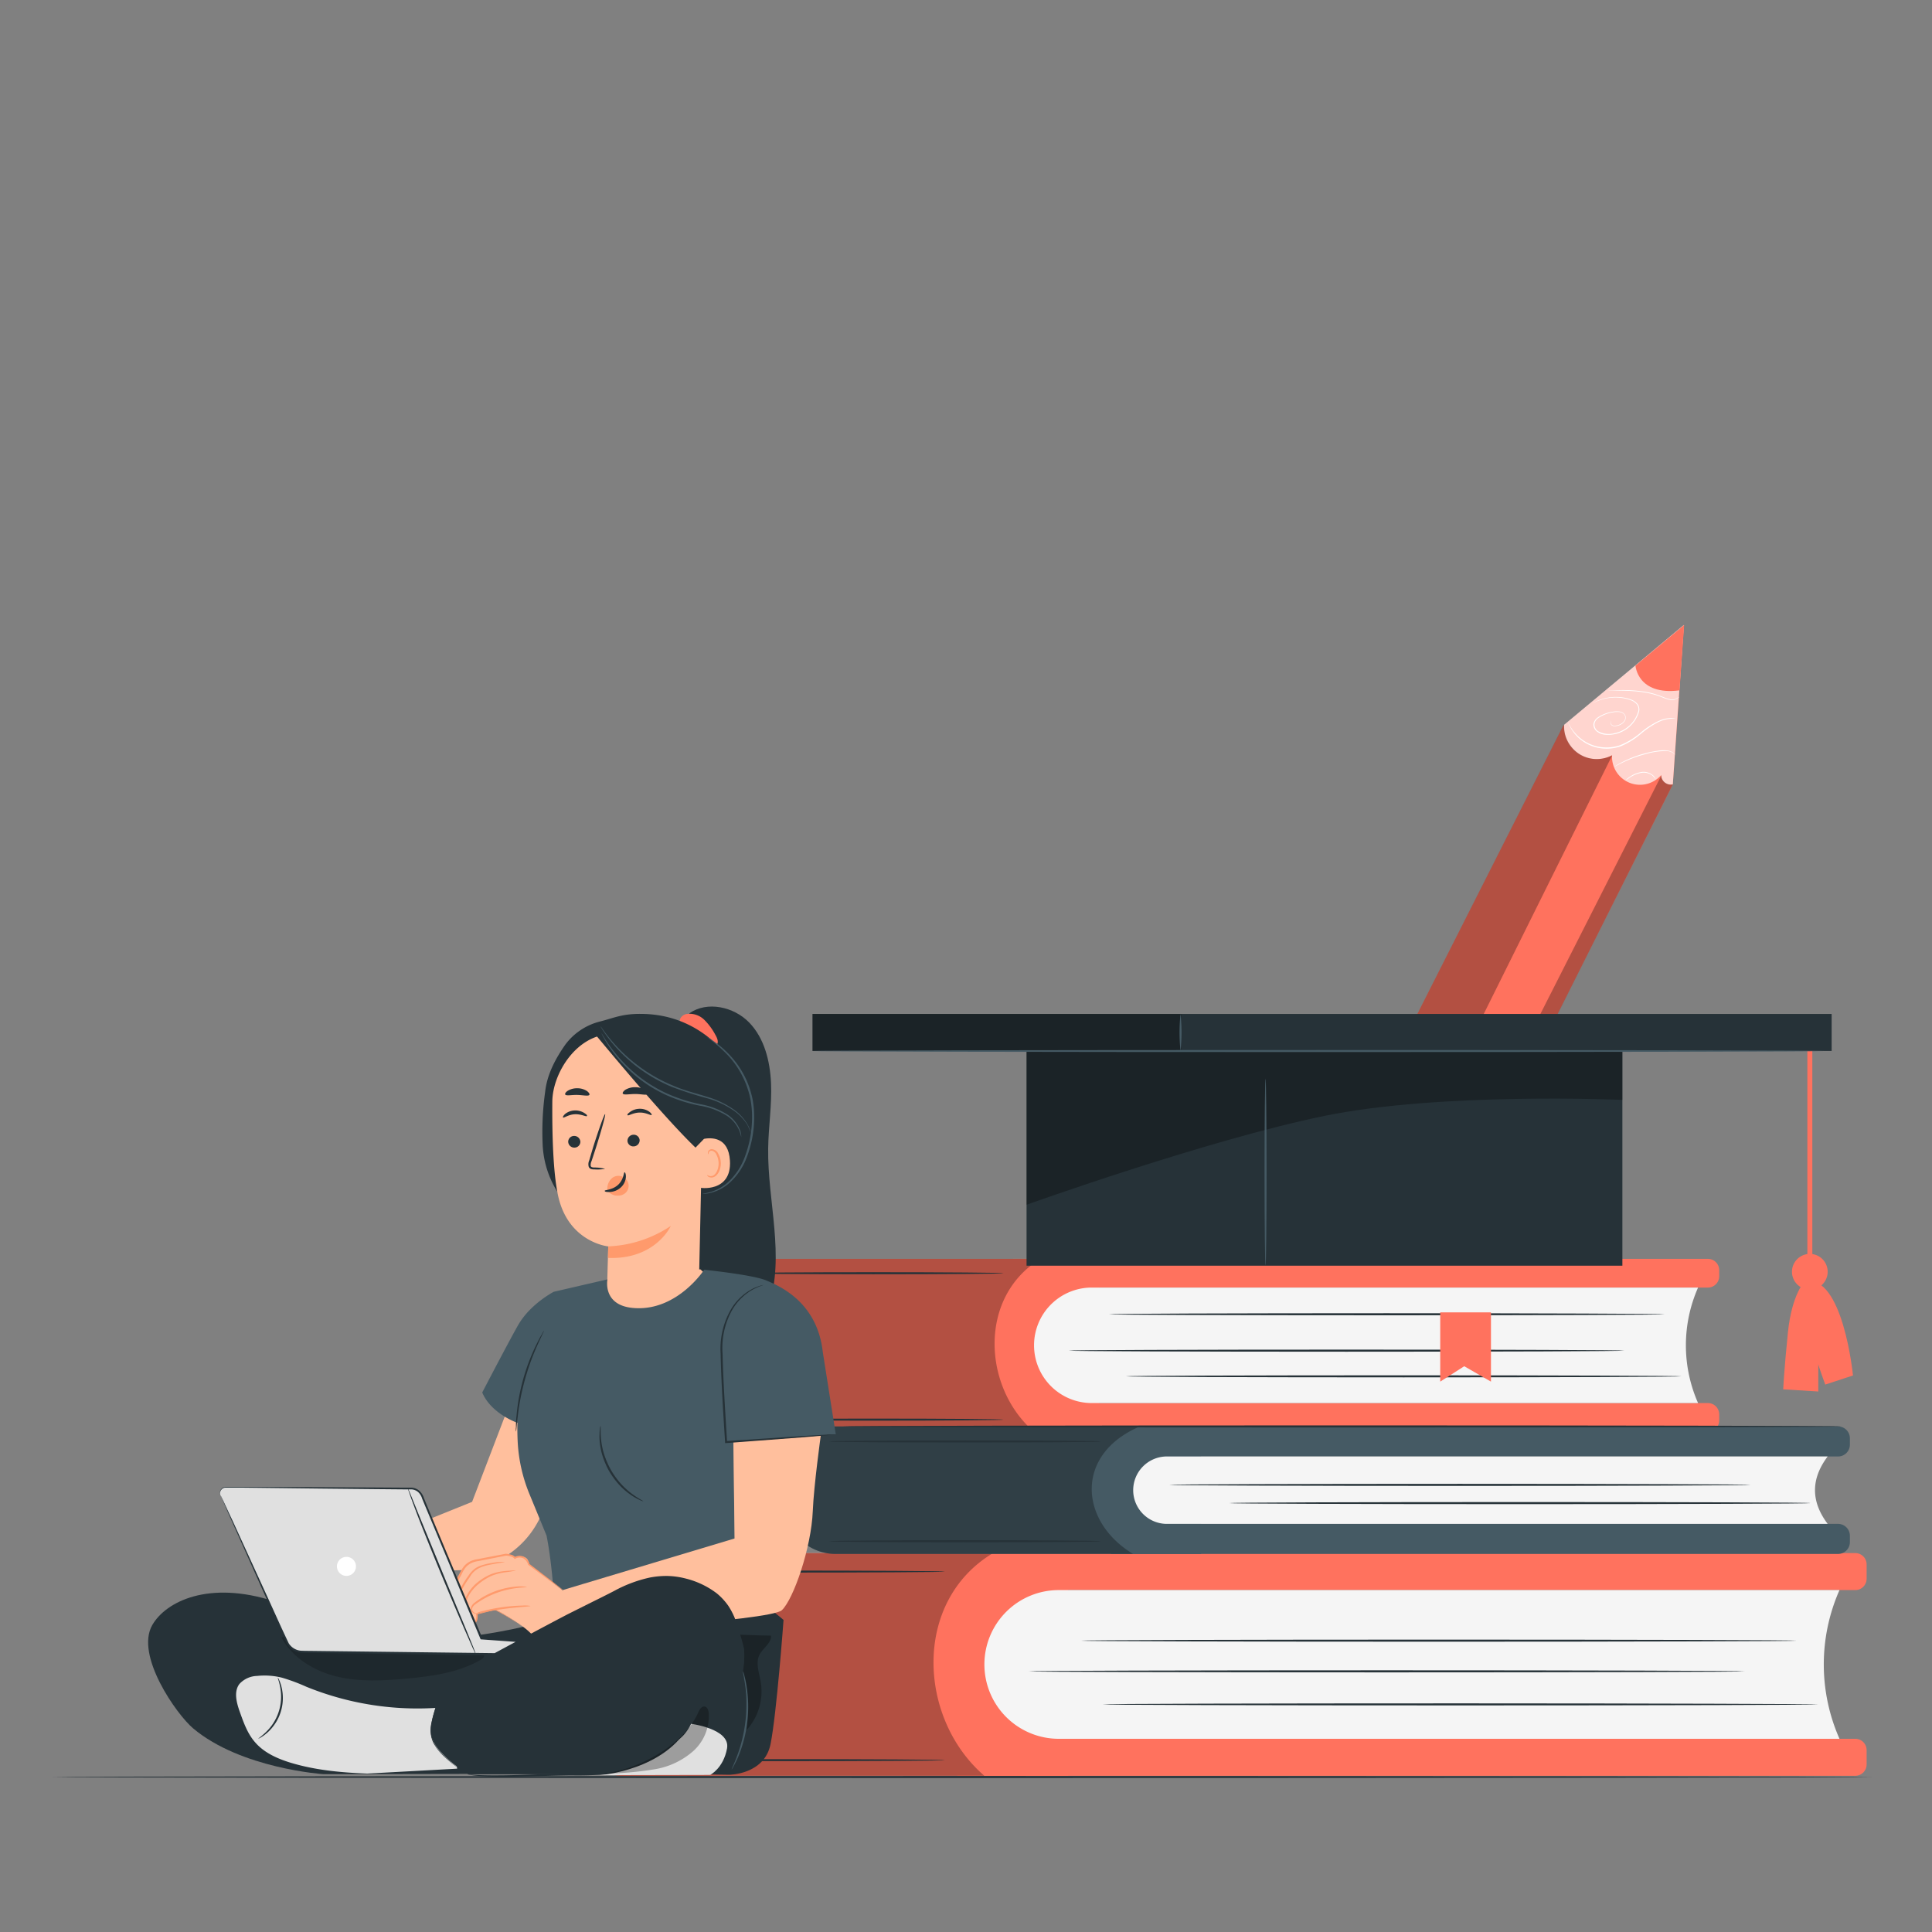 <svg xmlns="http://www.w3.org/2000/svg" viewBox="0 0 500 500"><rect x="0" y="0" width="500" height="500" fill="#808080" stroke="none"/><g id="freepik--Floor--inject-47"><path d="M484.39,459.9c0,.14-105.4.26-235.38.26s-235.4-.12-235.4-.26,105.37-.27,235.4-.27S484.39,459.75,484.39,459.9Z" style="fill:#263238"></path></g><g id="freepik--Books--inject-47"><path d="M199.18,325.79h85.26a0,0,0,0,1,0,0v44.74a0,0,0,0,1,0,0H199.18a17.65,17.65,0,0,1-17.65-17.65v-9.45a17.65,17.65,0,0,1,17.65-17.65Z" style="fill:#FF725E"></path><path d="M262.15,325.79H442a2.93,2.93,0,0,1,2.93,2.93v1.57a2.93,2.93,0,0,1-2.93,2.93H262.15a0,0,0,0,1,0,0v-7.43A0,0,0,0,1,262.15,325.79Z" style="fill:#FF725E"></path><path d="M262.15,363.11H442a2.93,2.93,0,0,1,2.93,2.93v1.57a2.93,2.93,0,0,1-2.93,2.93H262.15a0,0,0,0,1,0,0v-7.43a0,0,0,0,1,0,0Z" style="fill:#FF725E"></path><path d="M439.46,363.11H282.55a14.94,14.94,0,0,1-14.94-14.95h0a14.94,14.94,0,0,1,14.94-14.94H439.46A37,37,0,0,0,439.46,363.11Z" style="fill:#f5f5f5"></path><path d="M267.61,370.54H199.53a18,18,0,0,1-18-18v-8.89a17.86,17.86,0,0,1,17.86-17.86h69.91C253.11,335.61,254.32,359.11,267.61,370.54Z" style="opacity:0.3"></path><path d="M420.4,349.55c0,.15-32.21.27-71.93.27s-71.93-.12-71.93-.27,32.2-.27,71.93-.27S420.4,349.4,420.4,349.55Z" style="fill:#263238"></path><path d="M435.2,356.19c0,.15-32.21.27-71.93.27s-71.93-.12-71.93-.27,32.2-.26,71.93-.26S435.2,356.05,435.2,356.19Z" style="fill:#263238"></path><path d="M430.84,340.13c0,.15-32.21.27-71.93.27s-71.94-.12-71.94-.27,32.2-.27,71.94-.27S430.84,340,430.84,340.13Z" style="fill:#263238"></path><path d="M259.73,367.4c0,.15-15.08.27-33.67.27s-33.67-.12-33.67-.27,15.07-.27,33.67-.27S259.73,367.25,259.73,367.4Z" style="fill:#263238"></path><path d="M259.73,329.51c0,.15-15.08.27-33.67.27s-33.67-.12-33.67-.27,15.07-.27,33.67-.27S259.73,329.36,259.73,329.51Z" style="fill:#263238"></path><path d="M161.54,401.94H276.43a0,0,0,0,1,0,0v57.62a0,0,0,0,1,0,0H161.54a17.65,17.65,0,0,1-17.65-17.65V419.59a17.65,17.65,0,0,1,17.65-17.65Z" style="fill:#FF725E"></path><path d="M247.72,401.94H480.15a2.93,2.93,0,0,1,2.93,2.93v3.71a2.93,2.93,0,0,1-2.93,2.93H247.72a0,0,0,0,1,0,0v-9.57A0,0,0,0,1,247.72,401.94Z" style="fill:#FF725E"></path><path d="M247.72,450H480.15a2.93,2.93,0,0,1,2.93,2.93v3.71a2.93,2.93,0,0,1-2.93,2.93H247.72a0,0,0,0,1,0,0V450A0,0,0,0,1,247.72,450Z" style="fill:#FF725E"></path><path d="M476.06,450H274a19.25,19.25,0,0,1-19.24-19.25h0A19.24,19.24,0,0,1,274,411.51H476.06A47.59,47.59,0,0,0,476.06,450Z" style="fill:#f5f5f5"></path><path d="M254.74,459.56H161.31a17.41,17.41,0,0,1-17.41-17.42V420a18,18,0,0,1,18-18h95C236.07,414.58,237.63,444.85,254.74,459.56Z" style="opacity:0.3"></path><path d="M451.51,432.54c0,.15-41.48.27-92.63.27s-92.64-.12-92.64-.27,41.47-.27,92.64-.27S451.51,432.39,451.51,432.54Z" style="fill:#263238"></path><path d="M470.58,441.09c0,.15-41.48.27-92.64.27s-92.64-.12-92.64-.27,41.47-.26,92.64-.26S470.58,441,470.58,441.09Z" style="fill:#263238"></path><path d="M465,424.6c0,.15-41.47.27-92.63.27s-92.64-.12-92.64-.27,41.47-.27,92.64-.27S465,424.45,465,424.6Z" style="fill:#263238"></path><path d="M244.59,455.52c0,.15-19.41.27-43.36.27s-43.36-.12-43.36-.27,19.41-.26,43.36-.26S244.59,455.38,244.59,455.52Z" style="fill:#263238"></path><path d="M244.59,406.73c0,.14-19.41.26-43.36.26s-43.36-.12-43.36-.26,19.41-.27,43.36-.27S244.59,406.58,244.59,406.73Z" style="fill:#263238"></path><path d="M216.18,369.16h94.66a0,0,0,0,1,0,0v33a0,0,0,0,1,0,0H216.18a13,13,0,0,1-13-13v-7a13,13,0,0,1,13-13Z" style="fill:#455a64"></path><path d="M287.52,369.16H475.68a3.07,3.07,0,0,1,3.07,3.07v1.64a3.07,3.07,0,0,1-3.07,3.07H287.52a0,0,0,0,1,0,0v-7.77A0,0,0,0,1,287.52,369.16Z" style="fill:#455a64"></path><path d="M287.52,394.38H475.68a3.07,3.07,0,0,1,3.07,3.07v1.64a3.07,3.07,0,0,1-3.07,3.07H287.52a0,0,0,0,1,0,0v-7.77A0,0,0,0,1,287.52,394.38Z" style="fill:#455a64"></path><path d="M473,394.38H302a8.73,8.73,0,0,1-8.73-8.72h0a8.73,8.73,0,0,1,8.73-8.73H473Q466.44,385.66,473,394.38Z" style="fill:#f5f5f5"></path><path d="M293.22,402.15h-77a13.09,13.09,0,0,1-13.09-13.1v-6.52a13.36,13.36,0,0,1,13.36-13.37H295C278.05,376.4,279.32,393.73,293.22,402.15Z" style="opacity:0.3"></path><path d="M453.09,384.28c0,.15-33.7.27-75.26.27s-75.26-.12-75.26-.27,33.69-.26,75.26-.26S453.09,384.14,453.09,384.28Z" style="fill:#263238"></path><path d="M468.58,389c0,.15-33.7.27-75.26.27s-75.26-.12-75.26-.27,33.69-.27,75.26-.27S468.58,388.83,468.58,389Z" style="fill:#263238"></path><path d="M285,398.87c0,.15-15.77.27-35.23.27s-35.23-.12-35.23-.27,15.77-.27,35.23-.27S285,398.72,285,398.87Z" style="fill:#263238"></path><path d="M285,373.05c0,.15-15.77.26-35.23.26s-35.23-.11-35.23-.26,15.77-.27,35.23-.27S285,372.9,285,373.05Z" style="fill:#263238"></path><path d="M476.5,369.16c0,.15-57.87.27-129.23.27S218,369.31,218,369.16s57.85-.27,129.24-.27S476.5,369,476.5,369.16Z" style="fill:#263238"></path><polygon points="372.73 339.64 372.73 357.56 378.94 353.58 385.86 357.56 385.86 339.64 372.73 339.64" style="fill:#FF725E"></polygon></g><g id="freepik--Pencil--inject-47"><polygon points="435.84 161.77 404.57 187.82 357.01 281.78 386.66 295.18 432.92 203.03 435.84 161.77" style="fill:#FF725E"></polygon><g style="opacity:0.7"><path d="M432.92,203a2.42,2.42,0,0,1-3-2.42,7.24,7.24,0,0,1-12.72-5.13,8.44,8.44,0,0,1-12.43-7.86l31-25.85Z" style="fill:#fff"></path></g><path d="M423.26,172.25s.48,7.78,11.38,6.42l1.2-16.9Z" style="fill:#FF725E"></path><path d="M417.24,195.48l-45.85,92.29-14.38-6,47.56-94,.24-.2a8.15,8.15,0,0,0,.64,3.66,8.87,8.87,0,0,0,3.08,3.76,8.32,8.32,0,0,0,5.69,1.39A8.69,8.69,0,0,0,417.24,195.48Z" style="opacity:0.3"></path><path d="M430,200.61l-47.1,92.85,3.8,1.72L432.92,203a2.57,2.57,0,0,1-2.93-1.82A2.91,2.91,0,0,1,430,200.61Z" style="opacity:0.3"></path><path d="M417,186.52a.67.67,0,0,0-.16.41.88.88,0,0,0,.8.87,3.33,3.33,0,0,0,2-.56,2.11,2.11,0,0,0,.85-.94,1.39,1.39,0,0,0-.09-1.34,1.86,1.86,0,0,0-1.36-.69,6,6,0,0,0-1.73.1,9.35,9.35,0,0,0-3.57,1.39,2.38,2.38,0,0,0-1.1,1.63,2.13,2.13,0,0,0,.87,1.81,5.68,5.68,0,0,0,4.38.54A8.06,8.06,0,0,0,424,184a2.09,2.09,0,0,0-.46-1.8,3.81,3.81,0,0,0-1.54-1,11,11,0,0,0-3.29-.66,12.21,12.21,0,0,0-4.82.72c-.54.2-1,.39-1.23.52s-.42.2-.42.2a8.93,8.93,0,0,1,1.62-.81,12.13,12.13,0,0,1,4.85-.79,11.11,11.11,0,0,1,3.36.64,4,4,0,0,1,1.62,1.05,2.32,2.32,0,0,1,.52,2,8.35,8.35,0,0,1-8.64,6.09,4.16,4.16,0,0,1-2.19-.76,2.32,2.32,0,0,1-1-2,2.6,2.6,0,0,1,1.2-1.78,9.52,9.52,0,0,1,3.66-1.41,6.37,6.37,0,0,1,1.79-.08,2,2,0,0,1,1.46.77,1.56,1.56,0,0,1,.09,1.49,2.25,2.25,0,0,1-.91,1,3.37,3.37,0,0,1-2.05.53.93.93,0,0,1-.84-.95C416.83,186.6,417,186.51,417,186.52Z" style="fill:#fff"></path><path d="M433.78,186s-.46-.07-1.28,0a8.92,8.92,0,0,0-3.36.9,22.78,22.78,0,0,0-4.32,2.88,19.41,19.41,0,0,1-5.44,3.38,11,11,0,0,1-6.36.24,10.72,10.72,0,0,1-4.57-2.52A10.59,10.59,0,0,1,406.3,188a7.26,7.26,0,0,1-.52-1.18,2.23,2.23,0,0,1,.15.29c.09.2.24.49.44.85a11.31,11.31,0,0,0,2.19,2.71,10.68,10.68,0,0,0,4.51,2.44,11,11,0,0,0,6.24-.26,19.49,19.49,0,0,0,5.38-3.32,21.65,21.65,0,0,1,4.38-2.86,8.52,8.52,0,0,1,3.42-.85A5.12,5.12,0,0,1,433.78,186Z" style="fill:#fff"></path><path d="M433.6,195.37a3.39,3.39,0,0,0-2.15-1,19.05,19.05,0,0,0-5.83.86,32.43,32.43,0,0,0-5.56,2.06c-.69.33-1.23.62-1.61.81a3.44,3.44,0,0,1-.59.3,4.67,4.67,0,0,1,.55-.37c.36-.22.9-.54,1.58-.88a28.31,28.31,0,0,1,5.57-2.14,27.83,27.83,0,0,1,3.22-.68,9.65,9.65,0,0,1,2.69-.11,3.3,3.3,0,0,1,1.68.68A2.26,2.26,0,0,1,433.6,195.37Z" style="fill:#fff"></path><path d="M420.62,202a6.51,6.51,0,0,1,1-.85,7.54,7.54,0,0,1,3-1.32,3.73,3.73,0,0,1,3.11.77,2.76,2.76,0,0,1,.63.77,1,1,0,0,1,.12.34,4.35,4.35,0,0,0-.85-1,3.72,3.72,0,0,0-3-.67,8.14,8.14,0,0,0-2.91,1.24A11.3,11.3,0,0,1,420.62,202Z" style="fill:#fff"></path><path d="M434.6,180.35a.83.83,0,0,1-.15.13c-.1.07-.25.18-.46.31a2.26,2.26,0,0,1-.81.36,2.54,2.54,0,0,1-1.18-.07c-.85-.19-1.8-.62-2.87-1a22.3,22.3,0,0,0-3.56-.89,43.61,43.61,0,0,0-6.69-.45h-2a3.71,3.71,0,0,1-.75,0l.75-.06,2-.07a37.66,37.66,0,0,1,6.72.39,19.91,19.91,0,0,1,3.6.92c1.08.38,2,.82,2.84,1a2.18,2.18,0,0,0,1.91-.21A7.48,7.48,0,0,1,434.6,180.35Z" style="fill:#fff"></path></g><g id="freepik--graduation-cap--inject-47"><path d="M467.74,265.27v81.91a.65.65,0,0,0,1.29,0V265.27a.65.65,0,0,0-1.29,0Z" style="fill:#FF725E"></path><path d="M473,329.13a4.62,4.62,0,1,1-4.62-4.62A4.62,4.62,0,0,1,473,329.13Z" style="fill:#FF725E"></path><path d="M467.1,331.52s-3.37,3.37-4.38,13.24-1.23,14.8-1.23,14.8l9.08.56v-7.06c0,.33,1.8,5.27,1.8,5.27l7.18-2.36S477,329.73,467.1,331.52Z" style="fill:#FF725E"></path><rect x="265.67" y="271.97" width="154.2" height="55.59" style="fill:#263238"></rect><rect x="210.28" y="262.41" width="263.75" height="9.57" style="fill:#263238"></rect><path d="M265.67,311.79s46.84-16.8,77.1-23,77.1-4.14,77.1-4.14V272H265.67Z" style="opacity:0.3"></path><rect x="210.28" y="262.41" width="95.4" height="9.57" style="opacity:0.3"></rect><path d="M472.12,272c0,.15-58.65.27-131,.27s-131-.12-131-.27,58.63-.26,131-.26S472.12,271.83,472.12,272Z" style="fill:#455a64"></path><path d="M305.53,272.05a43.88,43.88,0,0,1,0-9.72,45.55,45.55,0,0,1,0,9.72Z" style="fill:#455a64"></path><path d="M327.52,327.57c-.14,0-.26-10.85-.26-24.23s.12-24.22.26-24.22.27,10.84.27,24.22S327.67,327.57,327.52,327.57Z" style="fill:#455a64"></path></g><g id="freepik--Character--inject-47"><path d="M104.45,395.84l17.73-7.16,13.54-35.37,18.05,9.3s-1.74,3.49-5.47,12.14c-1.45,3.33-6.22,12.64-8.16,17.17a23.86,23.86,0,0,1-21.27,14.45l-16.64.43Z" style="fill:#ffbf9d"></path><path d="M95.64,389,93,386.18a3,3,0,0,0-1.73-.49l-8.48.26a5.3,5.3,0,0,0-3.93,2.38l-3.09,5.25s-2.07,3.59-1.81,4.47a1.55,1.55,0,0,0,1.79,1.05s.3,1.66.85,2a2.64,2.64,0,0,0,2.07.13,1.73,1.73,0,0,0,1.67,1,2.57,2.57,0,0,0,.44-.08c1-.31,1.46-2.26,1.46-2.26l4.3-.79s6.18,4.13,8.36,6.83,7.88.64,7.88.64l2.13-10.2Z" style="fill:#ffbf9d"></path><path d="M89.39,390.21a7,7,0,0,1-1.86.31c-1.17.13-2.82.18-4.69.42l.2-.15a17,17,0,0,1-1.1,2,22.82,22.82,0,0,1-4.08,4.83,7.83,7.83,0,0,1-2.13,1.52c0-.07.75-.67,1.87-1.8a28.14,28.14,0,0,0,3.89-4.83c.41-.67.78-1.33,1.09-2l.06-.13.14,0c1.91-.21,3.56-.19,4.73-.23A9.08,9.08,0,0,1,89.39,390.21Z" style="fill:#ff9a6c"></path><path d="M89.58,394.26a4.22,4.22,0,0,1-1.6.42,12.19,12.19,0,0,1-4.15-.14l.31-.17a16,16,0,0,1-.62,1.54,13.29,13.29,0,0,1-3.19,4.19,5.42,5.42,0,0,1-1.82,1.19,20.12,20.12,0,0,1,1.56-1.47,14.85,14.85,0,0,0,3-4.15,13.89,13.89,0,0,0,.61-1.47l.08-.22.22,0A20.84,20.84,0,0,0,89.58,394.26Z" style="fill:#ff9a6c"></path><path d="M100.36,396.35l-7.57-3.52a8.13,8.13,0,0,0-3.3-1A7.87,7.87,0,0,0,86,393l-4.08,2.1c-.22.12-.46.26-.53.49s.12.63.35.86a6,6,0,0,0,7.88.32,16.19,16.19,0,0,0,2.55,5,5.54,5.54,0,0,0,5,2.13" style="fill:#ffbf9d"></path><path d="M97.15,404a.63.63,0,0,1-.2.06,2.75,2.75,0,0,1-.62.08,4.85,4.85,0,0,1-2.28-.56,7.14,7.14,0,0,1-2.68-2.44,19.91,19.91,0,0,1-2-4.22l.38.09a6,6,0,0,1-4.41,1.38,6.27,6.27,0,0,1-2.46-.69,5.71,5.71,0,0,1-1.09-.75,3.33,3.33,0,0,1-.49-.5,1,1,0,0,1-.21-.83.9.9,0,0,1,.45-.56c.18-.11.33-.18.49-.27l.94-.48,1.85-1a16.77,16.77,0,0,1,3.65-1.59,5.6,5.6,0,0,1,3.59.55c1,.46,2,.92,2.8,1.33l4,2a10.92,10.92,0,0,1,1.45.79,9.92,9.92,0,0,1-1.54-.6l-4.1-1.81-2.82-1.26a5.11,5.11,0,0,0-3.3-.47,16.58,16.58,0,0,0-3.52,1.57l-1.84,1-.94.49c-.32.16-.66.32-.68.48s.23.55.54.8a5.12,5.12,0,0,0,1,.68,5.86,5.86,0,0,0,2.25.64,5.59,5.59,0,0,0,4.06-1.22l.26-.22.11.32a20.52,20.52,0,0,0,1.87,4.17,7,7,0,0,0,2.48,2.41A5.48,5.48,0,0,0,97.15,404Z" style="fill:#ff9a6c"></path><path d="M198.8,297.27c.07-5.68,1-11.34.74-17s-1.71-11.59-5.67-15.66S183,259,178.4,262.25l-1,4.84c1.82,21.9,1.58,44.15,3.4,66.05.24,2.88,2.57,5.49,3.88,8.06s3.94,4.7,6.82,4.52c3.77-.23,6.24-4.05,7.41-7.65C203.21,325.06,198.63,311,198.8,297.27Z" style="fill:#263238"></path><path d="M185.14,267.82a16,16,0,0,0-2.89-3.91,5.41,5.41,0,0,0-4.47-1.5,2.25,2.25,0,0,0-1.77,1.3c-.25.72.29,1.69,1.05,1.62l.16.14q2.55,2.26,5.19,4.41a4.4,4.4,0,0,0,1.45.9,1.53,1.53,0,0,0,1.59-.34C186.08,269.74,185.62,268.63,185.14,267.82Z" style="fill:#FF725E"></path><path d="M188.35,273.4c-5.66-6.92-13.26-10.91-22.2-11-5-.09-7.13,1-10.76,1.94a16,16,0,0,0-9.08,6c-2.57,3.65-4.73,7.74-5.22,12.19a74.25,74.25,0,0,0-.65,13.73,25,25,0,0,0,4.28,12.89l11.64,2c6.43.22,12.95.43,19.22-1s12.35-4.84,15.7-10.33C195.94,292.14,194,280.31,188.35,273.4Z" style="fill:#263238"></path><path d="M178,273.32l-15.52-6.17-4.06.47c-9.12,0-15.42,10.1-15.48,17.48-.06,8.22.18,18.24,1.48,24.29,2.63,12.17,13,13.18,13,13.18s-.21,6.49-.29,10.57l23.77-1.71,1.19-53.94A4.32,4.32,0,0,0,178,273.32Z" style="fill:#ffbf9d"></path><path d="M162.67,306.54a2.58,2.58,0,0,0-.9-1.59,2.65,2.65,0,0,0-3.21-.19,3.56,3.56,0,0,0-1.35,3.33h0a3.23,3.23,0,0,0,2.31,1.34,3.09,3.09,0,0,0,.43,0,2.83,2.83,0,0,0,2-.77A2.58,2.58,0,0,0,162.67,306.54Z" style="fill:#ff9a6c"></path><path d="M147.05,295.49a1.57,1.57,0,0,0,1.6,1.51,1.52,1.52,0,0,0,1.55-1.51,1.59,1.59,0,0,0-1.61-1.51A1.51,1.51,0,0,0,147.05,295.49Z" style="fill:#263238"></path><path d="M145.72,289.21c.2.19,1.35-.75,3-.84s3,.69,3.16.47-.14-.46-.7-.82a4.32,4.32,0,0,0-2.54-.63,4.16,4.16,0,0,0-2.41.92C145.77,288.74,145.61,289.12,145.72,289.21Z" style="fill:#263238"></path><path d="M156.6,302.5a10.67,10.67,0,0,0-2.78-.35c-.43,0-.85-.08-.94-.38a2.28,2.28,0,0,1,.22-1.29c.35-1.07.72-2.19,1.1-3.37,1.52-4.78,2.6-8.71,2.4-8.77s-1.58,3.77-3.1,8.56l-1,3.38a2.47,2.47,0,0,0-.13,1.71,1.06,1.06,0,0,0,.74.59,2.86,2.86,0,0,0,.74.06A11.7,11.7,0,0,0,156.6,302.5Z" style="fill:#263238"></path><path d="M157.4,322.56a31.26,31.26,0,0,0,16.2-5.29s-3.91,8.75-16.26,8.28Z" style="fill:#ff9a6c"></path><path d="M161.65,303.39c-.27,0-.18,1.84-1.68,3.23s-3.47,1.3-3.47,1.56.46.33,1.28.31a4.57,4.57,0,0,0,2.91-1.2,4,4,0,0,0,1.29-2.7C162,303.82,161.78,303.38,161.65,303.39Z" style="fill:#263238"></path><path d="M146.29,283.28c.31.39,1.59.05,3.11.09s2.8.37,3.12,0c.14-.19-.05-.58-.6-1a4.52,4.52,0,0,0-2.5-.73,4.61,4.61,0,0,0-2.52.67C146.35,282.69,146.16,283.08,146.29,283.28Z" style="fill:#263238"></path><path d="M165.54,295.07a1.58,1.58,0,0,1-1.5,1.61,1.51,1.51,0,0,1-1.65-1.39,1.59,1.59,0,0,1,1.49-1.62A1.52,1.52,0,0,1,165.54,295.07Z" style="fill:#263238"></path><path d="M168.64,288.55c-.19.21-1.4-.65-3.1-.62s-2.92.91-3.11.7.1-.46.64-.87a4.29,4.29,0,0,1,2.48-.81,4.14,4.14,0,0,1,2.47.75C168.55,288.09,168.74,288.46,168.64,288.55Z" style="fill:#263238"></path><path d="M167.62,283.13c-.32.39-1.64,0-3.21,0s-2.91.31-3.22-.09c-.14-.19.07-.58.64-1a4.9,4.9,0,0,1,2.61-.67,4.7,4.7,0,0,1,2.57.73C167.58,282.54,167.77,282.94,167.62,283.13Z" style="fill:#263238"></path><path d="M180,298.11c0-.91.89-3.12,1.79-3.31,2.39-.51,6.74-.56,7.12,5.56.52,8.37-8,7.16-8,6.92S180.15,301.27,180,298.11Z" style="fill:#ffbf9d"></path><path d="M183,304.08s.15.1.4.19a1.46,1.46,0,0,0,1.1,0c.86-.38,1.52-1.83,1.47-3.34a4.83,4.83,0,0,0-.54-2.06,1.67,1.67,0,0,0-1.17-1.05.74.74,0,0,0-.83.45c-.1.24,0,.41-.08.42s-.19-.13-.14-.48a.9.9,0,0,1,.3-.54,1.05,1.05,0,0,1,.79-.26,2,2,0,0,1,1.6,1.2,5,5,0,0,1,.65,2.3c.05,1.69-.72,3.32-1.9,3.74a1.58,1.58,0,0,1-1.35-.13C183,304.29,183,304.1,183,304.08Z" style="fill:#ff9a6c"></path><path d="M182.11,294.82,180,297c-9.18-8.79-27.12-30.79-26.11-29.48A26.62,26.62,0,0,1,167,266.13c6.83,1.16,19.77,4.58,19.57,12.63S182.11,294.82,182.11,294.82Z" style="fill:#263238"></path><path d="M194.27,293a2.48,2.48,0,0,0-.13-.48,8.5,8.5,0,0,0-.57-1.32,12.19,12.19,0,0,0-3.5-3.93,22.74,22.74,0,0,0-7-3.39c-2.8-.91-5.95-1.62-9.05-3a40.86,40.86,0,0,1-8.26-4.63,42.63,42.63,0,0,1-5.84-5.1,45.41,45.41,0,0,1-3.37-4l-.84-1.16a2.58,2.58,0,0,0-.32-.39,2.85,2.85,0,0,0,.25.44c.17.28.42.69.77,1.2a38.45,38.45,0,0,0,3.29,4.12,40.32,40.32,0,0,0,14.16,9.92,94.67,94.67,0,0,0,9.09,2.93,23,23,0,0,1,7,3.25,12.64,12.64,0,0,1,3.53,3.77C194,292.32,194.22,293,194.27,293Z" style="fill:#455a64"></path><path d="M191.83,294.29a4.32,4.32,0,0,0-.32-1.83,8.58,8.58,0,0,0-3.15-3.94,18.87,18.87,0,0,0-7-2.73,41.29,41.29,0,0,1-8.67-2.76,36.68,36.68,0,0,1-7.74-4.77,38.67,38.67,0,0,1-5.3-5.21,39.14,39.14,0,0,1-3-4.07l-.71-1.17a1.9,1.9,0,0,0-.27-.39,3.14,3.14,0,0,0,.2.43l.64,1.22a34.86,34.86,0,0,0,2.86,4.17,36.66,36.66,0,0,0,5.29,5.33,36.12,36.12,0,0,0,7.81,4.85,39.83,39.83,0,0,0,8.76,2.75,19,19,0,0,1,6.9,2.6,8.62,8.62,0,0,1,3.16,3.75A10.07,10.07,0,0,1,191.83,294.29Z" style="fill:#455a64"></path><path d="M181.83,309c0-.06.71-.15,1.95-.48a11.87,11.87,0,0,0,4.68-2.61,16.74,16.74,0,0,0,4.35-6.66,29.47,29.47,0,0,0,1.82-9.65,24.84,24.84,0,0,0-.41-5.08,23.48,23.48,0,0,0-5.72-11.28,37.55,37.55,0,0,0-5.62-4.89s.17.06.47.24.73.42,1.26.8a25.48,25.48,0,0,1,4.18,3.59,23.7,23.7,0,0,1,4.51,6.81,24.31,24.31,0,0,1,1.45,4.63,25.27,25.27,0,0,1,.43,5.19,29.17,29.17,0,0,1-1.89,9.82,16.89,16.89,0,0,1-4.57,6.77,11.68,11.68,0,0,1-4.88,2.53,11.89,11.89,0,0,1-1.49.24A3.34,3.34,0,0,1,181.83,309Z" style="fill:#455a64"></path><path d="M192.48,411.91,143,419.1c-18.59,5.26-38.17,6.8-58.64,5l74.47,34.74,29.9.46s9.1,0,10.69-7.94,3.36-32.12,3.36-32.12S196.87,414.12,192.48,411.91Z" style="fill:#263238"></path><g style="opacity:0.3"><path d="M192.33,432.74a71.66,71.66,0,0,1,.88,15,14.85,14.85,0,0,0,3.66-12.5c-.43-2.44-1.45-5.13-.17-7.26.86-1.43,3.13-3.07,2.8-4.7,0,0-2,0-3.79-.07-1.45-.06-4.46-.15-4.46-.15a16,16,0,0,1,.8,9.83"></path></g><polygon points="157.21 331.1 181.25 328.5 185.65 332.5 168.49 342.6 160.92 346.52 153.44 344.25 151.07 339.79 157.21 331.1" style="fill:#ffbf9d"></polygon><path d="M124.8,360.37s7.54-14.46,9.4-17.62c3.18-5.39,9.12-8.44,9.12-8.44l13.89-3.21s-1.44,7,7.2,7.44c11,.61,17.83-9.93,17.83-9.93s12.54,1.29,16,2.74,13.26,5.56,14.7,18.58l3.36,21.27-26.5,2,.36,28.32-11.26,9.21s-32.33,11.13-34.4,11.86c-1,.35-.74-13.39-3.05-25.17l-4.36-10.59A41.07,41.07,0,0,1,134,373.53c-.17-3-.09-5.3-.09-5.3S127.11,365.9,124.8,360.37Z" style="fill:#455a64"></path><path d="M145.68,411.49l44.43-13.33-.31-24.94,22.62-1.72s-1.8,12.92-2.07,19.54c-.38,9.53-5,22.85-8,25.67s-57.82,5.9-57.82,5.9Z" style="fill:#ffbf9d"></path><path d="M120.48,419.33a1.75,1.75,0,0,0,2.19.73c1-.4.73-2.42.73-2.42l4.73-1.16s6.53,3.54,9,6,7.9-.11,7.9-.11L146.16,412l-9.43-7.29s.58.44-.15-1-3.45-.66-3.45-.66c-.48-.71-2.31-.83-2.31-.83l-7.67,1.49a5.31,5.31,0,0,0-3.68,2.73l-2.87,5.43s-1.44,3.86-1.09,4.71a1.56,1.56,0,0,0,1.88.88s.57,2.42,1.22,2.45a5.15,5.15,0,0,0,1.87-.61Z" style="fill:#ffbf9d"></path><path d="M136.37,410.73c0,.08-1,.06-2.68.26a23.83,23.83,0,0,0-6.22,1.67,22.62,22.62,0,0,0-3.15,1.65c-.89.59-1.83,1.1-2.08,1.81a.94.94,0,0,0,.16.91,1.33,1.33,0,0,0,.62.45c.42.13.67,0,.69,0s-.23.23-.74.14a1.47,1.47,0,0,1-.78-.46,1.24,1.24,0,0,1-.28-1.2,2.48,2.48,0,0,1,.88-1.16c.4-.31.82-.62,1.29-.93a20.39,20.39,0,0,1,9.57-3.27A8.46,8.46,0,0,1,136.37,410.73Z" style="fill:#ff9a6c"></path><path d="M137.3,415.62c0,.14-3.16.26-7,.78s-6.92,1.24-7,1.1a7.86,7.86,0,0,1,2-.65,43.53,43.53,0,0,1,4.92-.94,44,44,0,0,1,5-.39A7.64,7.64,0,0,1,137.3,415.62Z" style="fill:#ff9a6c"></path><path d="M120.51,419.13a4,4,0,0,1-.16-.81,20,20,0,0,1-.18-2.27,9.93,9.93,0,0,1,.1-1.58,4.7,4.7,0,0,1,.63-1.74,10.54,10.54,0,0,1,2.66-3.2,14.69,14.69,0,0,1,3.56-2.15,13.46,13.46,0,0,1,3.3-.77c1-.11,1.72-.14,2.26-.17a2.85,2.85,0,0,1,.83,0,25.51,25.51,0,0,1-3,.5,14.64,14.64,0,0,0-3.18.84,14.94,14.94,0,0,0-3.42,2.12,10.86,10.86,0,0,0-2.58,3,6,6,0,0,0-.77,3.11C120.48,417.94,120.62,419.13,120.51,419.13Z" style="fill:#ff9a6c"></path><path d="M130.6,404.24c0,.08-1.15.2-3,.55s-4.6.76-6,3.34a26.52,26.52,0,0,0-3.43,6.37,15.63,15.63,0,0,0-.51,2.95,2,2,0,0,1-.11-.82,7.57,7.57,0,0,1,.28-2.23,23,23,0,0,1,3.36-6.55,8.1,8.1,0,0,1,1.39-1.63,5.34,5.34,0,0,1,1.75-1,16.61,16.61,0,0,1,3.24-.77A12.16,12.16,0,0,1,130.6,404.24Z" style="fill:#ff9a6c"></path><path d="M135.27,421a3.08,3.08,0,0,1-.49-.32l-1.37-.93a54.63,54.63,0,0,0-5.36-3.11h.11l-4.72,1.19.15-.22a5.17,5.17,0,0,1,0,1.18,2.2,2.2,0,0,1-.45,1.19,1.17,1.17,0,0,1-.61.34,1.68,1.68,0,0,1-.67.09,2,2,0,0,1-1.25-.56,3,3,0,0,1-.23-.27l0-.07,0,0v0h0l.28.08h0l-.15.07a5.46,5.46,0,0,1-.6.27,6,6,0,0,1-.64.21,2,2,0,0,1-.35.07.84.84,0,0,1-.45-.05,1.38,1.38,0,0,1-.52-.6,5.24,5.24,0,0,1-.29-.64,9.77,9.77,0,0,1-.41-1.33l.29.17a1.81,1.81,0,0,1-1.83-.47,1.47,1.47,0,0,1-.4-.94,4.83,4.83,0,0,1,.09-.94,25.58,25.58,0,0,1,1.06-3.54v0h0l1.53-2.9,1-1.83a10,10,0,0,1,1.08-1.79,5.28,5.28,0,0,1,1.65-1.29,6.77,6.77,0,0,1,1.94-.56l7.22-1.39h.06a6.31,6.31,0,0,1,1.31.24,2.19,2.19,0,0,1,1.17.69l-.28-.06a2.7,2.7,0,0,1,2.5-.06,3.21,3.21,0,0,1,1.38,1.86l-.07-.09,6.5,5,1.75,1.38a4.58,4.58,0,0,1,.59.51,4,4,0,0,1-.65-.42l-1.81-1.31-6.6-4.86-.05,0,0-.07a2.76,2.76,0,0,0-1.21-1.61,2.27,2.27,0,0,0-2.1.07l-.17.08-.11-.14a1.83,1.83,0,0,0-.94-.52,6.23,6.23,0,0,0-1.22-.21h.06l-7.22,1.42a6.17,6.17,0,0,0-1.82.53,4.62,4.62,0,0,0-1.48,1.16,9.21,9.21,0,0,0-1,1.71l-1,1.83c-.53,1-1,2-1.53,2.9v0a26.14,26.14,0,0,0-1,3.46,4.2,4.2,0,0,0-.09.83,1,1,0,0,0,.28.64,1.35,1.35,0,0,0,1.34.34l.24-.06,0,.23c.11.43.24.87.39,1.28a2.42,2.42,0,0,0,.58,1,.35.35,0,0,0,.2,0l.29-.06a3.37,3.37,0,0,0,.59-.19c.19-.07.38-.16.57-.25l.14-.06h0l.29.08h0v0l0,0,0,.05a1.92,1.92,0,0,0,.18.22,1.43,1.43,0,0,0,1.49.38.77.77,0,0,0,.42-.22,3,3,0,0,0,.37-2v-.18l.16,0,4.74-1.12h.06l0,0a45,45,0,0,1,5.31,3.25c.59.43,1,.77,1.33,1A3.57,3.57,0,0,1,135.27,421Z" style="fill:#ff9a6c"></path><path d="M112.17,427.42s-31.35-9.85-41.19-13c-17-5.5-28.06.06-31.56,6.12-4.54,7.87,6.35,23.22,10.55,26.75,12.43,10.45,33.74,11.86,33.74,11.86h0l76.62-.14L138,428.63Z" style="fill:#263238"></path><path d="M116.87,441.64a76.36,76.36,0,0,1-37.61-5.12A49,49,0,0,0,73,434.19a18.52,18.52,0,0,0-6.47-.46,6.42,6.42,0,0,0-4.56,2.07c-1.53,2-.75,4.88.1,7.26,1,2.8,2,5.66,4,7.9,2.27,2.61,5.57,4.11,8.88,5.15,6.47,2,13.3,2.63,20.08,2.89l23.28-1.27Z" style="fill:#e0e0e0"></path><path d="M71.91,434.2a2.05,2.05,0,0,1,.35.63,9.48,9.48,0,0,1,.62,1.86,12,12,0,0,1-3.8,11.81,10.84,10.84,0,0,1-1.58,1.15c-.41.23-.64.33-.66.3s.84-.58,2-1.71a12.65,12.65,0,0,0,3.69-11.48C72.25,435.16,71.83,434.23,71.91,434.2Z" style="fill:#263238"></path><path d="M192.19,425.5c-1.82-5.16-2.12-12.74-13.35-16.38s-19.71,3.34-25.48,5.76-37.3,19.72-37.3,19.72-5.94,10.59-4.25,15.27,9.37,9.3,9.37,9.3h35.27c9.1,0,26-.31,26-.31a103.68,103.68,0,0,0,6.07-11.52l.3-1.52C188.85,444.61,194,430.66,192.19,425.5Z" style="fill:#263238"></path><path d="M172.65,452.29a1.12,1.12,0,0,1-.26.48,6.36,6.36,0,0,1-1.16,1.05,30.29,30.29,0,0,1-5,2.79,32.48,32.48,0,0,1-3.68,1.45,27.24,27.24,0,0,1-4.45,1,85.57,85.57,0,0,1-10.36.4c-7.33.12-14,.4-18.8.34-2.41,0-4.36-.11-5.7-.25a14.3,14.3,0,0,1-1.54-.22,2.64,2.64,0,0,1-.53-.12c0-.05.74.08,2.08.15s3.29.12,5.69.1c4.81,0,11.45-.37,18.8-.49a91.31,91.31,0,0,0,10.31-.36,27.77,27.77,0,0,0,4.38-.9,32,32,0,0,0,3.66-1.38,32.87,32.87,0,0,0,5-2.63,7.13,7.13,0,0,0,1.19-1C172.56,452.46,172.62,452.28,172.65,452.29Z" style="fill:#263238"></path><path d="M121.18,459.17l-.47-.25c-.3-.17-.74-.45-1.31-.82a31.72,31.72,0,0,1-4.64-3.69,14.6,14.6,0,0,1-2.62-3.38,7.83,7.83,0,0,1-.52-5,42.34,42.34,0,0,1,4.27-11.5l0-.05,0,0c5.78-3.18,12.41-6.79,19.65-10.68,3.62-1.94,7.39-3.95,11.31-6,2-1,4-2,6-3s4.05-2,6.12-3.08a34.6,34.6,0,0,1,9.11-3.43,22.4,22.4,0,0,1,4.75-.43,20.93,20.93,0,0,1,4.62.66,22.08,22.08,0,0,1,8.08,3.86,16.36,16.36,0,0,1,2.94,3.18,18.69,18.69,0,0,1,1.89,3.73c.5,1.28.85,2.57,1.21,3.83a30.37,30.37,0,0,1,1,3.74,24.55,24.55,0,0,1-.6,7.21c-.45,2.25-1,4.35-1.57,6.3-.28,1-.56,1.93-.82,2.84s-.56,1.81-.7,2.61v0c-.12.57-.21,1-.31,1.51h0a37.28,37.28,0,0,1-4.05,8.78,15.12,15.12,0,0,1-2.15,2.7l.13-.18c.11-.13.25-.29.42-.51a23.94,23.94,0,0,0,1.48-2.08,38.48,38.48,0,0,0,3.91-8.79h0c.57-.48.46-.95.29-1.52v0a24.24,24.24,0,0,1,.68-2.7l.81-2.83c.54-2,1.08-4.06,1.52-6.29a24.35,24.35,0,0,0,.56-7.09,33.24,33.24,0,0,0-1-3.67c-.37-1.26-.73-2.54-1.22-3.79a18.08,18.08,0,0,0-1.85-3.64,15.66,15.66,0,0,0-2.86-3.07,22.1,22.1,0,0,0-12.42-4.4,21.44,21.44,0,0,0-4.64.43,34,34,0,0,0-9,3.39c-2,1-4,2.2-6.15,3.09s-4,1.95-6,3c-3.91,2-7.69,4-11.31,6l-19.68,10.61.07-.08a42.42,42.42,0,0,0-4.29,11.37,7.49,7.49,0,0,0,.45,4.85,14,14,0,0,0,2.54,3.35,33.18,33.18,0,0,0,4.55,3.75l1.28.86C121,459.06,121.18,459.17,121.18,459.17Z" style="fill:#263238"></path><path d="M178.58,446.08s10.51,1.26,9.58,6.4-4.37,6.87-4.37,6.87l-28.56.06S172.28,458.23,178.58,446.08Z" style="fill:#e0e0e0"></path><path d="M179.6,443.59a3.52,3.52,0,0,1-.32,1.45,11,11,0,0,1-1.7,3.19,8.62,8.62,0,0,1-4,3.08,23.42,23.42,0,0,0,3.63-3.38A29.53,29.53,0,0,0,179.6,443.59Z" style="fill:#263238"></path><path d="M176,445.6a6.87,6.87,0,0,1-1,3.66,8,8,0,0,1-2.29,3c-.11-.09.92-1.42,1.85-3.25S175.82,445.58,176,445.6Z" style="fill:#263238"></path><path d="M189.36,457.92c-.08,0,.6-1.34,1.42-3.55a37.82,37.82,0,0,0,2.07-18.09c-.31-2.33-.67-3.76-.59-3.78a3.89,3.89,0,0,1,.34,1,25.52,25.52,0,0,1,.59,2.75,33.91,33.91,0,0,1-2.08,18.26A24.71,24.71,0,0,1,189.9,457,4.5,4.5,0,0,1,189.36,457.92Z" style="fill:#455a64"></path><g style="opacity:0.3"><path d="M183.42,443.31c-.08-.69-.35-1.51-1-1.65-.84-.17-1.41.79-1.74,1.57C177,451.6,165.11,458.13,156,459a83.33,83.33,0,0,0,13.19-1.08,20,20,0,0,0,10.06-4.6A12.21,12.21,0,0,0,183.42,443.31Z"></path></g><path d="M113.84,431.92a29.92,29.92,0,0,1-5.06-1.93,29.57,29.57,0,0,1-4.86-2.37,31.1,31.1,0,0,1,5.06,1.92A29.54,29.54,0,0,1,113.84,431.92Z" style="fill:#263238"></path><g style="opacity:0.2"><path d="M124,427.5q-20.4-3.9-40.95-6.93l-10.2,3.22c2.86,5.32,8.51,8.71,14.38,10.11s12,1.07,18,.52c6.62-.61,13.42-1.54,19.18-4.86.44-.25.94-.63.88-1.14S124.59,427.61,124,427.5Z"></path></g><path d="M57.06,387l17.14,37.9a4.42,4.42,0,0,0,4,2.61l50,.65,6.3-3.39-9.87-.72-15.36-36.86a3.17,3.17,0,0,0-2.9-1.95l-47.89-.36A1.5,1.5,0,0,0,57.06,387Z" style="fill:#e0e0e0"></path><path d="M57.06,387a1.16,1.16,0,0,1-.15-.46,1.52,1.52,0,0,1,.47-1.31,1.58,1.58,0,0,1,1-.42h4.39l20.05.07,13.94.07,7.79.05,2,0a3.39,3.39,0,0,1,2,.84,4.24,4.24,0,0,1,1.15,1.84l.82,2c4.37,10.47,9.2,22.05,14.32,34.29l-.24-.17,9.53.7.34,0,1,.07-.85.46-6.3,3.39-.07,0h-.07l-37.9-.52-8.46-.12c-1.38,0-2.7,0-4.07-.08a4.71,4.71,0,0,1-3.39-2.1c-2.23-4.69-4.09-9-5.9-13l-8.38-18.74c-1-2.19-1.72-3.9-2.24-5.09-.25-.56-.43-1-.57-1.32s-.18-.46-.18-.46a4.14,4.14,0,0,1,.23.44l.62,1.3c.54,1.17,1.32,2.87,2.33,5l8.54,18.68c1.81,3.93,3.75,8.35,5.93,12.91a4.2,4.2,0,0,0,3.06,1.88c1.28.06,2.67.05,4,.07l8.46.1,37.9.46-.14,0,6.3-3.4.12.53-.34,0-9.53-.69-.17,0-.07-.15c-5.09-12.26-9.91-23.84-14.27-34.32l-.81-1.95a3.7,3.7,0,0,0-1-1.67,2.86,2.86,0,0,0-1.72-.73l-2,0-7.79-.07-13.93-.14L62.74,385,59.6,385H58.36a1.46,1.46,0,0,0-1.4,1.59A3.81,3.81,0,0,0,57.06,387Z" style="fill:#263238"></path><path d="M123.12,428.09a2,2,0,0,1-.23-.42l-.57-1.22c-.5-1.14-1.18-2.68-2-4.54-1.67-3.85-3.94-9.17-6.38-15.09s-4.6-11.29-6.09-15.2c-.75-2-1.34-3.55-1.72-4.66-.18-.51-.32-.93-.44-1.28a2.27,2.27,0,0,1-.12-.46,1.8,1.8,0,0,1,.22.42l.52,1.25c.47,1.16,1.1,2.71,1.86,4.6,1.62,3.94,3.81,9.26,6.22,15.15s4.63,11.19,6.25,15.13l1.87,4.6c.19.51.35.92.48,1.26A1.4,1.4,0,0,1,123.12,428.09Z" style="fill:#263238"></path><path d="M92.12,405.37a2.46,2.46,0,1,1-2.45-2.45A2.45,2.45,0,0,1,92.12,405.37Z" style="fill:#fff"></path><path d="M140.77,344.4c.08,0-.64,1.39-1.65,3.63A62.47,62.47,0,0,0,134,366.47c-.3,2.45-.38,4-.47,4a3.65,3.65,0,0,1,0-1.08c0-.69,0-1.69.14-2.93a52.43,52.43,0,0,1,5.18-18.56c.55-1.11,1-2,1.39-2.58A4.4,4.4,0,0,1,140.77,344.4Z" style="fill:#263238"></path><path d="M216.3,371.2a2.08,2.08,0,0,1-.55.09l-1.59.15-5.94.5-20.31,1.53-.26,0,0-.26c-.17-2.7-.35-5.55-.53-8.47-.29-5.1-.54-10-.62-14.39A20.38,20.38,0,0,1,189.09,339a14.11,14.11,0,0,1,5.69-5.47,12.17,12.17,0,0,1,2-.79,6.13,6.13,0,0,1,.73-.18c0,.08-1,.29-2.65,1.15a14.28,14.28,0,0,0-5.47,5.48A20.23,20.23,0,0,0,187,350.36c.1,4.41.36,9.27.65,14.37.18,2.92.35,5.77.52,8.46l-.28-.24,20.33-1.34,6-.35,1.59-.06Z" style="fill:#263238"></path><path d="M166.47,388.52a3,3,0,0,1-.88-.32,8.42,8.42,0,0,1-1-.5,12.58,12.58,0,0,1-1.25-.77,17.66,17.66,0,0,1-2.93-2.48,21.44,21.44,0,0,1-2.8-3.78,21,21,0,0,1-1.81-4.34,17.87,17.87,0,0,1-.64-3.78,12.29,12.29,0,0,1,0-1.47,8.2,8.2,0,0,1,.08-1.11,2.93,2.93,0,0,1,.18-.93c.1,0-.07,1.35.14,3.48a19.59,19.59,0,0,0,.73,3.67,22.81,22.81,0,0,0,1.81,4.22,22,22,0,0,0,2.69,3.7,20.32,20.32,0,0,0,2.79,2.51C165.28,387.89,166.52,388.43,166.47,388.52Z" style="fill:#263238"></path></g></svg>
